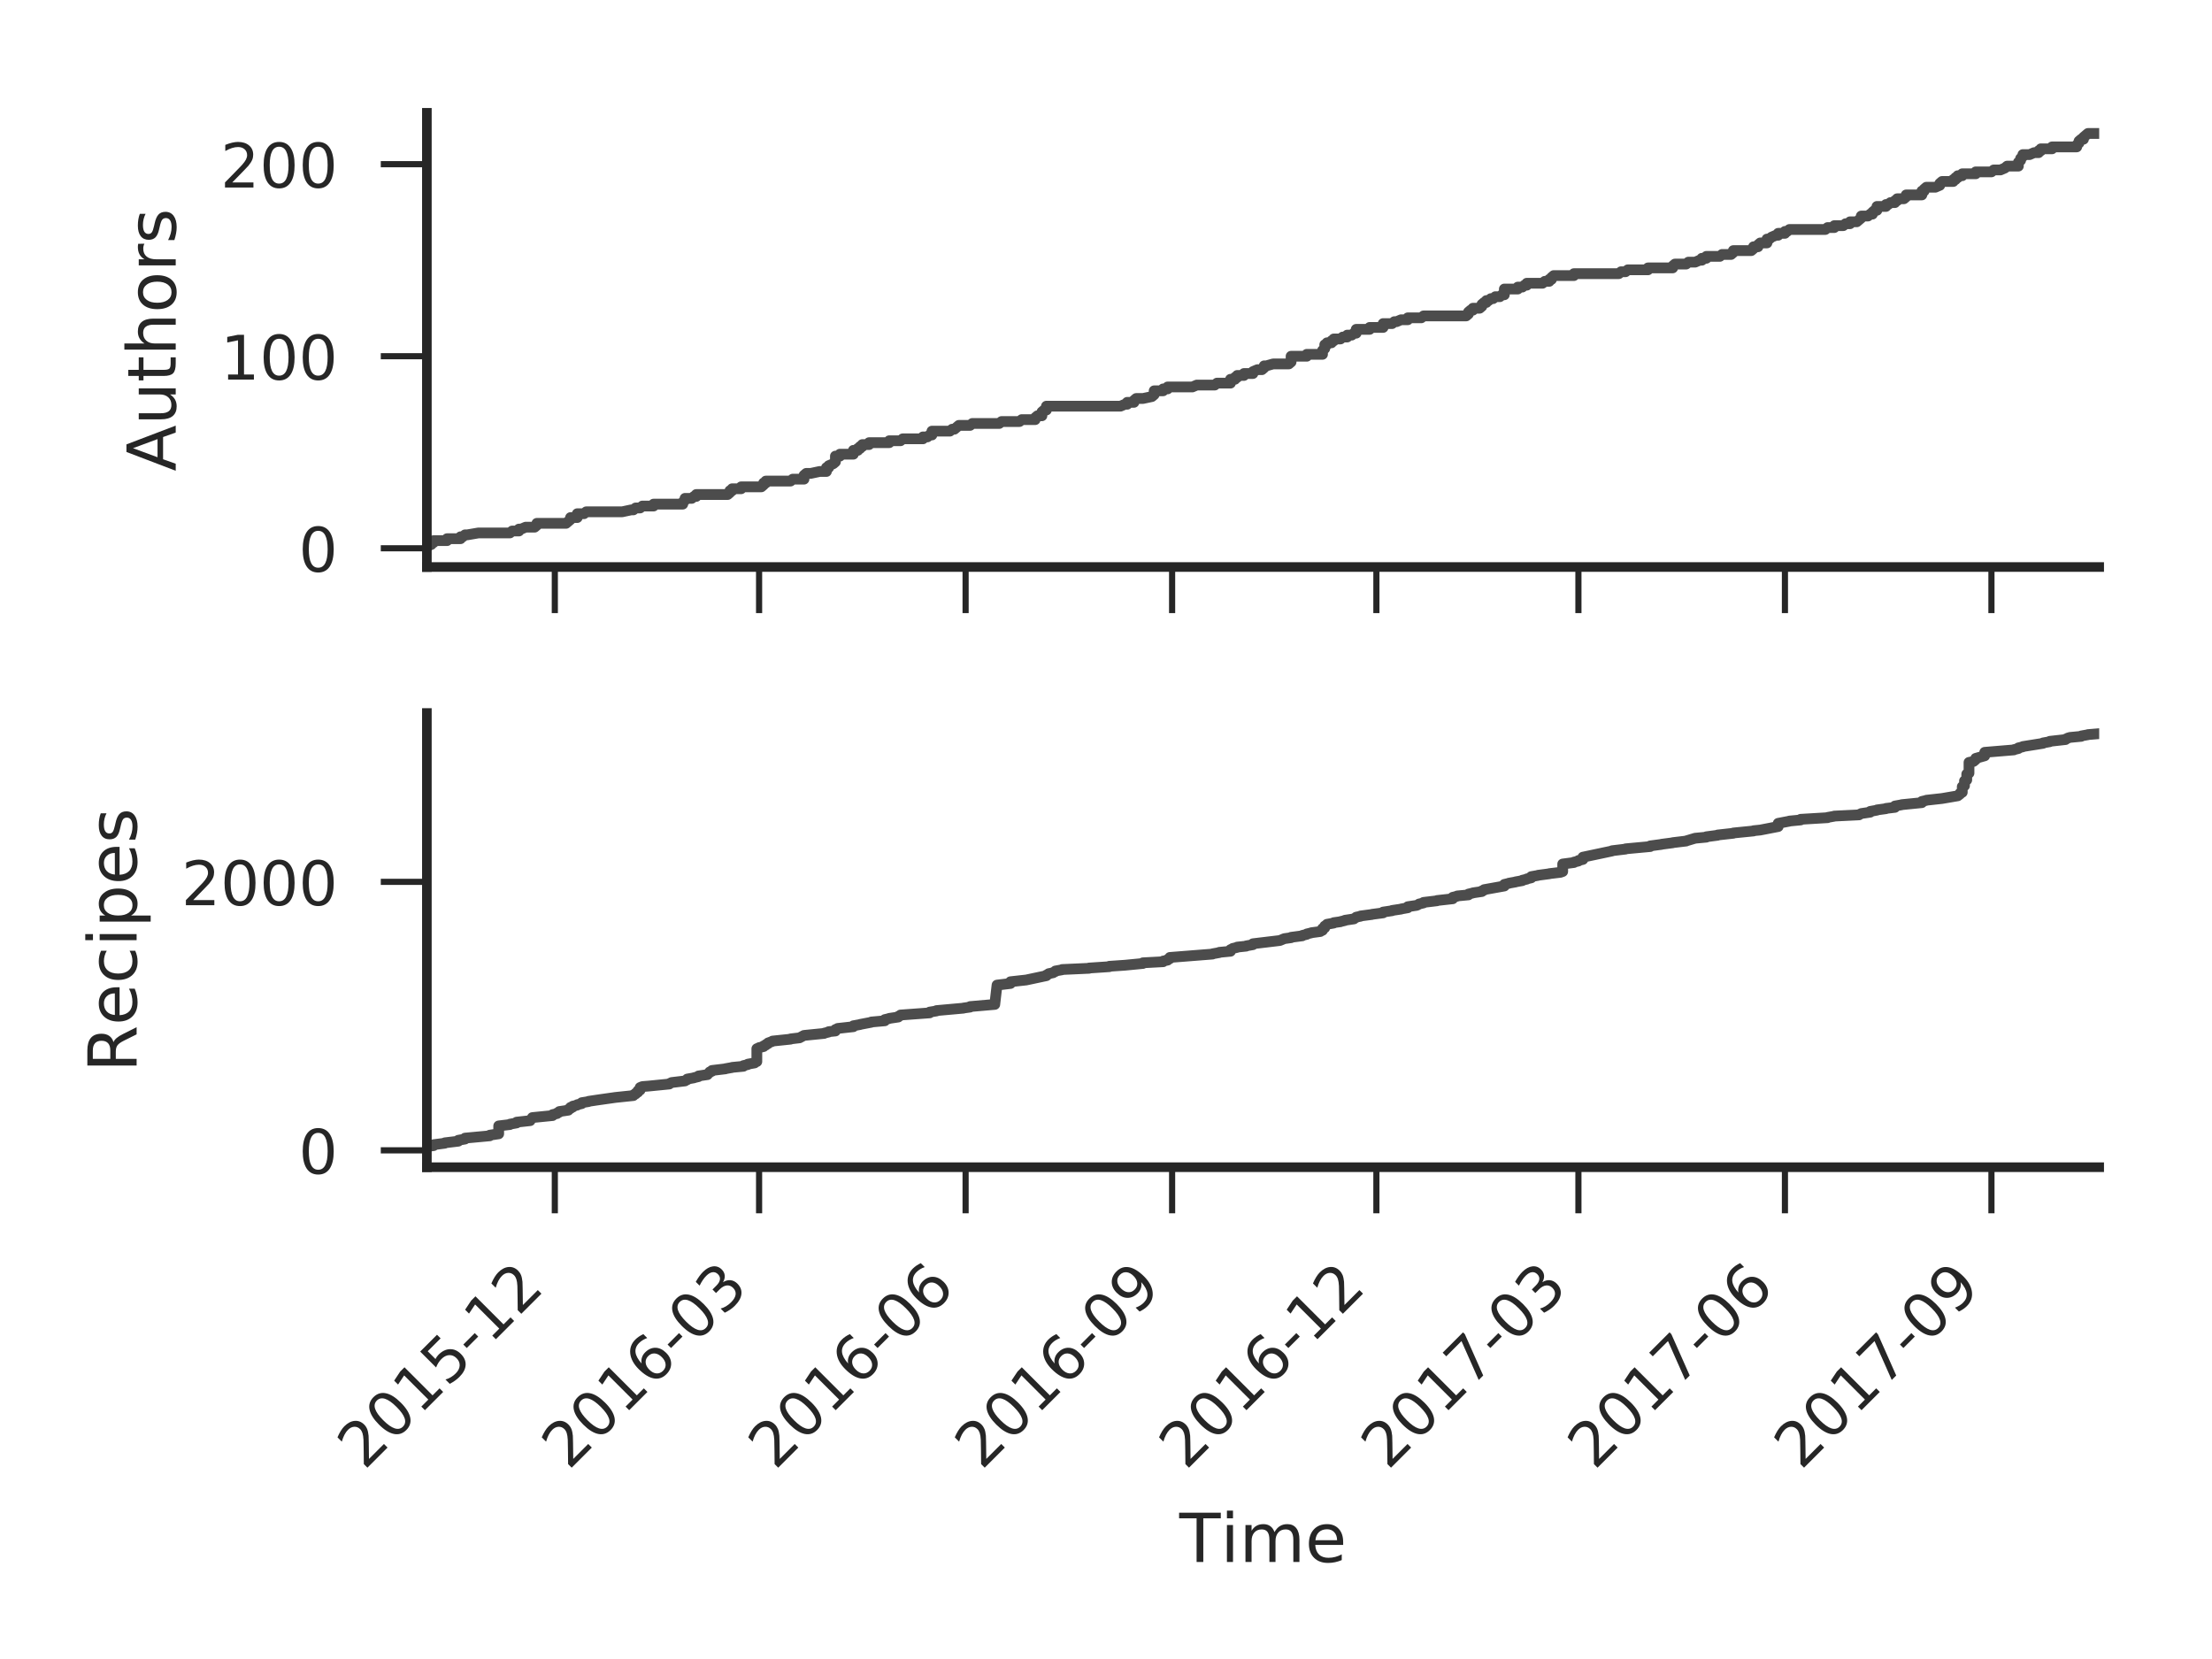 <?xml version="1.0" encoding="utf-8" standalone="no"?>
<!DOCTYPE svg PUBLIC "-//W3C//DTD SVG 1.1//EN"
  "http://www.w3.org/Graphics/SVG/1.1/DTD/svg11.dtd">
<!-- Created with matplotlib (http://matplotlib.org/) -->
<svg height="216pt" version="1.1" viewBox="0 0 288 216" width="288pt" xmlns="http://www.w3.org/2000/svg" xmlns:xlink="http://www.w3.org/1999/xlink">
 <defs>
  <style type="text/css">
*{stroke-linecap:butt;stroke-linejoin:round;}
  </style>
 </defs>
 <g id="figure_1">
  <g id="patch_1">
   <path d="M 0 216 
L 288 216 
L 288 0 
L 0 0 
z
" style="fill:#ffffff;"/>
  </g>
  <g id="axes_1">
   <g id="patch_2">
    <path d="M 55.578 73.825 
L 273.312 73.825 
L 273.312 14.688 
L 55.578 14.688 
z
" style="fill:#ffffff;"/>
   </g>
   <g id="matplotlib.axis_1">
    <g id="xtick_1">
     <g id="line2d_1">
      <defs>
       <path d="M 0 0 
L 0 6 
" id="m147ed5b070" style="stroke:#262626;stroke-width:0.8;"/>
      </defs>
      <g>
       <use style="fill:#262626;stroke:#262626;stroke-width:0.8;" x="72.237" xlink:href="#m147ed5b070" y="73.825"/>
      </g>
     </g>
    </g>
    <g id="xtick_2">
     <g id="line2d_2">
      <g>
       <use style="fill:#262626;stroke:#262626;stroke-width:0.8;" x="98.833" xlink:href="#m147ed5b070" y="73.825"/>
      </g>
     </g>
    </g>
    <g id="xtick_3">
     <g id="line2d_3">
      <g>
       <use style="fill:#262626;stroke:#262626;stroke-width:0.8;" x="125.72" xlink:href="#m147ed5b070" y="73.825"/>
      </g>
     </g>
    </g>
    <g id="xtick_4">
     <g id="line2d_4">
      <g>
       <use style="fill:#262626;stroke:#262626;stroke-width:0.8;" x="152.608" xlink:href="#m147ed5b070" y="73.825"/>
      </g>
     </g>
    </g>
    <g id="xtick_5">
     <g id="line2d_5">
      <g>
       <use style="fill:#262626;stroke:#262626;stroke-width:0.8;" x="179.204" xlink:href="#m147ed5b070" y="73.825"/>
      </g>
     </g>
    </g>
    <g id="xtick_6">
     <g id="line2d_6">
      <g>
       <use style="fill:#262626;stroke:#262626;stroke-width:0.8;" x="205.508" xlink:href="#m147ed5b070" y="73.825"/>
      </g>
     </g>
    </g>
    <g id="xtick_7">
     <g id="line2d_7">
      <g>
       <use style="fill:#262626;stroke:#262626;stroke-width:0.8;" x="232.396" xlink:href="#m147ed5b070" y="73.825"/>
      </g>
     </g>
    </g>
    <g id="xtick_8">
     <g id="line2d_8">
      <g>
       <use style="fill:#262626;stroke:#262626;stroke-width:0.8;" x="259.284" xlink:href="#m147ed5b070" y="73.825"/>
      </g>
     </g>
    </g>
   </g>
   <g id="matplotlib.axis_2">
    <g id="ytick_1">
     <g id="line2d_9">
      <defs>
       <path d="M 0 0 
L -6 0 
" id="m3ea74105d2" style="stroke:#262626;stroke-width:0.8;"/>
      </defs>
      <g>
       <use style="fill:#262626;stroke:#262626;stroke-width:0.8;" x="55.578" xlink:href="#m3ea74105d2" y="71.387"/>
      </g>
     </g>
     <g id="text_1">
      <!-- 0 -->
      <defs>
       <path d="M 31.781 66.406 
Q 24.172 66.406 20.328 58.906 
Q 16.5 51.422 16.5 36.375 
Q 16.5 21.391 20.328 13.891 
Q 24.172 6.391 31.781 6.391 
Q 39.453 6.391 43.281 13.891 
Q 47.125 21.391 47.125 36.375 
Q 47.125 51.422 43.281 58.906 
Q 39.453 66.406 31.781 66.406 
z
M 31.781 74.219 
Q 44.047 74.219 50.516 64.516 
Q 56.984 54.828 56.984 36.375 
Q 56.984 17.969 50.516 8.266 
Q 44.047 -1.422 31.781 -1.422 
Q 19.531 -1.422 13.062 8.266 
Q 6.594 17.969 6.594 36.375 
Q 6.594 54.828 13.062 64.516 
Q 19.531 74.219 31.781 74.219 
z
" id="DejaVuSans-30"/>
      </defs>
      <g style="fill:#262626;" transform="translate(38.888 74.427)scale(0.08 -0.08)">
       <use xlink:href="#DejaVuSans-30"/>
      </g>
     </g>
    </g>
    <g id="ytick_2">
     <g id="line2d_10">
      <g>
       <use style="fill:#262626;stroke:#262626;stroke-width:0.8;" x="55.578" xlink:href="#m3ea74105d2" y="46.382"/>
      </g>
     </g>
     <g id="text_2">
      <!-- 100 -->
      <defs>
       <path d="M 12.406 8.297 
L 28.516 8.297 
L 28.516 63.922 
L 10.984 60.406 
L 10.984 69.391 
L 28.422 72.906 
L 38.281 72.906 
L 38.281 8.297 
L 54.391 8.297 
L 54.391 0 
L 12.406 0 
z
" id="DejaVuSans-31"/>
      </defs>
      <g style="fill:#262626;" transform="translate(28.708 49.421)scale(0.08 -0.08)">
       <use xlink:href="#DejaVuSans-31"/>
       <use x="63.623" xlink:href="#DejaVuSans-30"/>
       <use x="127.246" xlink:href="#DejaVuSans-30"/>
      </g>
     </g>
    </g>
    <g id="ytick_3">
     <g id="line2d_11">
      <g>
       <use style="fill:#262626;stroke:#262626;stroke-width:0.8;" x="55.578" xlink:href="#m3ea74105d2" y="21.377"/>
      </g>
     </g>
     <g id="text_3">
      <!-- 200 -->
      <defs>
       <path d="M 19.188 8.297 
L 53.609 8.297 
L 53.609 0 
L 7.328 0 
L 7.328 8.297 
Q 12.938 14.109 22.625 23.891 
Q 32.328 33.688 34.812 36.531 
Q 39.547 41.844 41.422 45.531 
Q 43.312 49.219 43.312 52.781 
Q 43.312 58.594 39.234 62.25 
Q 35.156 65.922 28.609 65.922 
Q 23.969 65.922 18.812 64.312 
Q 13.672 62.703 7.812 59.422 
L 7.812 69.391 
Q 13.766 71.781 18.938 73 
Q 24.125 74.219 28.422 74.219 
Q 39.75 74.219 46.484 68.547 
Q 53.219 62.891 53.219 53.422 
Q 53.219 48.922 51.531 44.891 
Q 49.859 40.875 45.406 35.406 
Q 44.188 33.984 37.641 27.219 
Q 31.109 20.453 19.188 8.297 
z
" id="DejaVuSans-32"/>
      </defs>
      <g style="fill:#262626;" transform="translate(28.708 24.416)scale(0.08 -0.08)">
       <use xlink:href="#DejaVuSans-32"/>
       <use x="63.623" xlink:href="#DejaVuSans-30"/>
       <use x="127.246" xlink:href="#DejaVuSans-30"/>
      </g>
     </g>
    </g>
    <g id="text_4">
     <!-- Authors -->
     <defs>
      <path d="M 34.188 63.188 
L 20.797 26.906 
L 47.609 26.906 
z
M 28.609 72.906 
L 39.797 72.906 
L 67.578 0 
L 57.328 0 
L 50.688 18.703 
L 17.828 18.703 
L 11.188 0 
L 0.781 0 
z
" id="DejaVuSans-41"/>
      <path d="M 8.5 21.578 
L 8.5 54.688 
L 17.484 54.688 
L 17.484 21.922 
Q 17.484 14.156 20.5 10.266 
Q 23.531 6.391 29.594 6.391 
Q 36.859 6.391 41.078 11.031 
Q 45.312 15.672 45.312 23.688 
L 45.312 54.688 
L 54.297 54.688 
L 54.297 0 
L 45.312 0 
L 45.312 8.406 
Q 42.047 3.422 37.719 1 
Q 33.406 -1.422 27.688 -1.422 
Q 18.266 -1.422 13.375 4.438 
Q 8.5 10.297 8.5 21.578 
z
M 31.109 56 
z
" id="DejaVuSans-75"/>
      <path d="M 18.312 70.219 
L 18.312 54.688 
L 36.812 54.688 
L 36.812 47.703 
L 18.312 47.703 
L 18.312 18.016 
Q 18.312 11.328 20.141 9.422 
Q 21.969 7.516 27.594 7.516 
L 36.812 7.516 
L 36.812 0 
L 27.594 0 
Q 17.188 0 13.234 3.875 
Q 9.281 7.766 9.281 18.016 
L 9.281 47.703 
L 2.688 47.703 
L 2.688 54.688 
L 9.281 54.688 
L 9.281 70.219 
z
" id="DejaVuSans-74"/>
      <path d="M 54.891 33.016 
L 54.891 0 
L 45.906 0 
L 45.906 32.719 
Q 45.906 40.484 42.875 44.328 
Q 39.844 48.188 33.797 48.188 
Q 26.516 48.188 22.312 43.547 
Q 18.109 38.922 18.109 30.906 
L 18.109 0 
L 9.078 0 
L 9.078 75.984 
L 18.109 75.984 
L 18.109 46.188 
Q 21.344 51.125 25.703 53.562 
Q 30.078 56 35.797 56 
Q 45.219 56 50.047 50.172 
Q 54.891 44.344 54.891 33.016 
z
" id="DejaVuSans-68"/>
      <path d="M 30.609 48.391 
Q 23.391 48.391 19.188 42.75 
Q 14.984 37.109 14.984 27.297 
Q 14.984 17.484 19.156 11.844 
Q 23.344 6.203 30.609 6.203 
Q 37.797 6.203 41.984 11.859 
Q 46.188 17.531 46.188 27.297 
Q 46.188 37.016 41.984 42.703 
Q 37.797 48.391 30.609 48.391 
z
M 30.609 56 
Q 42.328 56 49.016 48.375 
Q 55.719 40.766 55.719 27.297 
Q 55.719 13.875 49.016 6.219 
Q 42.328 -1.422 30.609 -1.422 
Q 18.844 -1.422 12.172 6.219 
Q 5.516 13.875 5.516 27.297 
Q 5.516 40.766 12.172 48.375 
Q 18.844 56 30.609 56 
z
" id="DejaVuSans-6f"/>
      <path d="M 41.109 46.297 
Q 39.594 47.172 37.812 47.578 
Q 36.031 48 33.891 48 
Q 26.266 48 22.188 43.047 
Q 18.109 38.094 18.109 28.812 
L 18.109 0 
L 9.078 0 
L 9.078 54.688 
L 18.109 54.688 
L 18.109 46.188 
Q 20.953 51.172 25.484 53.578 
Q 30.031 56 36.531 56 
Q 37.453 56 38.578 55.875 
Q 39.703 55.766 41.062 55.516 
z
" id="DejaVuSans-72"/>
      <path d="M 44.281 53.078 
L 44.281 44.578 
Q 40.484 46.531 36.375 47.5 
Q 32.281 48.484 27.875 48.484 
Q 21.188 48.484 17.844 46.438 
Q 14.5 44.391 14.5 40.281 
Q 14.5 37.156 16.891 35.375 
Q 19.281 33.594 26.516 31.984 
L 29.594 31.297 
Q 39.156 29.25 43.188 25.516 
Q 47.219 21.781 47.219 15.094 
Q 47.219 7.469 41.188 3.016 
Q 35.156 -1.422 24.609 -1.422 
Q 20.219 -1.422 15.453 -0.562 
Q 10.688 0.297 5.422 2 
L 5.422 11.281 
Q 10.406 8.688 15.234 7.391 
Q 20.062 6.109 24.812 6.109 
Q 31.156 6.109 34.562 8.281 
Q 37.984 10.453 37.984 14.406 
Q 37.984 18.062 35.516 20.016 
Q 33.062 21.969 24.703 23.781 
L 21.578 24.516 
Q 13.234 26.266 9.516 29.906 
Q 5.812 33.547 5.812 39.891 
Q 5.812 47.609 11.281 51.797 
Q 16.75 56 26.812 56 
Q 31.781 56 36.172 55.266 
Q 40.578 54.547 44.281 53.078 
z
" id="DejaVuSans-73"/>
     </defs>
     <g style="fill:#262626;" transform="translate(22.878 61.362)rotate(-90)scale(0.088 -0.088)">
      <use xlink:href="#DejaVuSans-41"/>
      <use x="68.408" xlink:href="#DejaVuSans-75"/>
      <use x="131.787" xlink:href="#DejaVuSans-74"/>
      <use x="170.996" xlink:href="#DejaVuSans-68"/>
      <use x="234.375" xlink:href="#DejaVuSans-6f"/>
      <use x="295.557" xlink:href="#DejaVuSans-72"/>
      <use x="336.67" xlink:href="#DejaVuSans-73"/>
     </g>
    </g>
   </g>
   <g id="line2d_12">
    <path clip-path="url(#p933bfe962d)" d="M 55.578 71.137 
L 56.163 70.887 
L 56.163 70.637 
L 56.163 70.637 
L 56.455 70.637 
L 56.455 70.637 
L 56.455 70.387 
L 56.455 70.387 
L 58.208 70.387 
L 58.208 70.137 
L 59.962 70.137 
L 59.962 69.887 
L 59.962 69.887 
L 60.254 69.887 
L 60.546 69.637 
L 60.546 69.637 
L 60.839 69.637 
L 60.839 69.637 
L 62.3 69.387 
L 62.3 69.387 
L 66.392 69.387 
L 66.392 69.387 
L 66.684 69.137 
L 66.684 69.137 
L 67.561 69.137 
L 67.561 69.137 
L 67.561 68.887 
L 67.853 68.887 
L 68.437 68.637 
L 69.606 68.637 
L 69.899 68.387 
L 69.899 68.137 
L 69.899 68.137 
L 73.698 68.137 
L 74.283 67.636 
L 74.283 67.636 
L 74.283 67.386 
L 74.283 67.386 
L 75.159 67.386 
L 75.159 66.886 
L 76.036 66.886 
L 76.328 66.636 
L 81.005 66.636 
L 82.174 66.386 
L 82.174 66.386 
L 82.466 66.386 
L 82.466 66.386 
L 82.758 66.136 
L 82.758 66.136 
L 83.343 66.136 
L 83.343 66.136 
L 83.635 65.886 
L 83.635 65.886 
L 85.096 65.886 
L 85.096 65.636 
L 88.896 65.636 
L 88.896 65.386 
L 88.896 65.386 
L 89.188 65.136 
L 89.188 65.136 
L 89.188 64.886 
L 90.065 64.886 
L 90.357 64.636 
L 90.357 64.636 
L 90.649 64.636 
L 90.649 64.386 
L 90.649 64.386 
L 94.741 64.386 
L 94.741 64.386 
L 95.033 64.136 
L 95.033 64.136 
L 95.033 63.886 
L 95.325 63.886 
L 95.325 63.886 
L 95.325 63.636 
L 96.494 63.636 
L 96.494 63.386 
L 96.494 63.386 
L 99.125 63.386 
L 99.125 63.386 
L 99.417 63.136 
L 99.417 63.136 
L 99.417 62.885 
L 99.417 62.885 
L 99.709 62.885 
L 99.709 62.885 
L 99.709 62.635 
L 99.709 62.635 
L 102.924 62.635 
L 102.924 62.635 
L 103.216 62.385 
L 103.216 62.385 
L 104.678 62.385 
L 104.678 62.385 
L 104.678 61.885 
L 104.97 61.635 
L 105.555 61.635 
L 105.555 61.635 
L 106.724 61.385 
L 106.724 61.385 
L 107.6 61.385 
L 107.6 60.885 
L 107.6 60.885 
L 107.893 60.885 
L 107.893 60.635 
L 107.893 60.635 
L 108.477 60.385 
L 108.769 60.135 
L 108.769 59.385 
L 108.769 59.385 
L 109.354 59.385 
L 109.354 59.385 
L 109.354 59.135 
L 111.107 59.135 
L 111.107 59.135 
L 111.107 58.635 
L 111.107 58.635 
L 111.692 58.635 
L 111.692 58.385 
L 111.984 58.385 
L 111.984 58.135 
L 112.277 58.135 
L 112.277 57.884 
L 113.153 57.884 
L 113.153 57.884 
L 113.153 57.634 
L 115.784 57.634 
L 115.784 57.634 
L 115.784 57.384 
L 117.245 57.384 
L 117.245 57.384 
L 117.537 57.134 
L 120.168 57.134 
L 120.168 56.884 
L 120.168 56.884 
L 120.752 56.884 
L 121.044 56.634 
L 121.044 56.634 
L 121.337 56.634 
L 121.337 56.134 
L 123.675 56.134 
L 123.675 56.134 
L 123.967 55.884 
L 124.259 55.884 
L 124.844 55.384 
L 126.305 55.384 
L 126.305 55.384 
L 126.597 55.134 
L 126.597 55.134 
L 130.104 55.134 
L 130.104 55.134 
L 130.397 54.884 
L 132.735 54.884 
L 132.735 54.884 
L 133.027 54.634 
L 134.781 54.634 
L 134.781 54.384 
L 135.073 54.134 
L 135.657 54.134 
L 135.657 53.634 
L 135.657 53.634 
L 135.95 53.384 
L 135.95 53.384 
L 136.242 53.384 
L 136.242 53.384 
L 136.242 52.883 
L 136.242 52.883 
L 145.886 52.883 
L 146.471 52.633 
L 146.763 52.633 
L 146.763 52.633 
L 146.763 52.383 
L 147.64 52.383 
L 147.64 52.133 
L 147.932 51.883 
L 148.809 51.883 
L 148.809 51.883 
L 149.978 51.633 
L 149.978 51.633 
L 150.27 51.383 
L 150.27 50.883 
L 151.439 50.883 
L 151.439 50.633 
L 151.439 50.633 
L 152.024 50.633 
L 152.024 50.633 
L 152.024 50.383 
L 155.239 50.383 
L 155.239 50.383 
L 155.823 50.133 
L 155.823 50.133 
L 158.161 50.133 
L 158.161 50.133 
L 158.454 49.883 
L 158.454 49.883 
L 160.207 49.883 
L 160.207 49.383 
L 160.207 49.383 
L 160.792 49.383 
L 160.792 49.383 
L 160.792 49.133 
L 160.792 49.133 
L 161.084 49.133 
L 161.084 48.883 
L 161.084 48.883 
L 161.961 48.883 
L 161.961 48.633 
L 161.961 48.633 
L 163.13 48.633 
L 163.13 48.633 
L 163.13 48.382 
L 163.13 48.382 
L 163.714 48.132 
L 163.714 48.132 
L 164.299 48.132 
L 164.299 48.132 
L 164.591 47.882 
L 164.591 47.882 
L 164.591 47.632 
L 164.591 47.632 
L 164.883 47.632 
L 164.883 47.632 
L 165.76 47.382 
L 167.806 47.382 
L 167.806 47.382 
L 168.098 47.132 
L 168.098 46.382 
L 170.144 46.382 
L 170.144 46.132 
L 170.144 46.132 
L 172.19 46.132 
L 172.19 45.632 
L 172.19 45.632 
L 172.482 45.382 
L 172.482 44.882 
L 172.482 44.882 
L 172.774 44.882 
L 172.774 44.882 
L 172.774 44.632 
L 172.774 44.632 
L 173.359 44.632 
L 173.359 44.382 
L 173.359 44.382 
L 173.651 44.382 
L 173.651 44.132 
L 173.651 44.132 
L 174.528 44.132 
L 174.528 44.132 
L 174.82 43.882 
L 174.82 43.882 
L 175.405 43.882 
L 175.405 43.882 
L 175.405 43.632 
L 175.989 43.632 
L 175.989 43.632 
L 176.282 43.381 
L 176.282 43.381 
L 176.574 43.381 
L 176.574 43.381 
L 176.574 42.881 
L 176.574 42.881 
L 178.327 42.881 
L 178.327 42.631 
L 178.327 42.631 
L 180.081 42.631 
L 180.081 42.631 
L 180.081 42.131 
L 181.25 42.131 
L 181.25 42.131 
L 181.542 41.881 
L 181.542 41.881 
L 181.834 41.881 
L 182.419 41.631 
L 182.419 41.631 
L 183.296 41.631 
L 183.296 41.631 
L 183.296 41.381 
L 185.049 41.381 
L 185.049 41.381 
L 185.342 41.131 
L 185.342 41.131 
L 190.895 41.131 
L 190.895 41.131 
L 191.187 40.881 
L 191.187 40.881 
L 191.187 40.631 
L 191.187 40.631 
L 191.479 40.381 
L 191.479 40.381 
L 191.771 40.381 
L 191.771 40.381 
L 191.771 40.131 
L 191.771 40.131 
L 192.648 40.131 
L 192.648 40.131 
L 192.94 39.881 
L 192.94 39.881 
L 192.94 39.631 
L 193.233 39.381 
L 193.233 39.381 
L 193.525 39.381 
L 193.525 39.381 
L 193.525 39.131 
L 193.525 39.131 
L 193.817 39.131 
L 193.817 39.131 
L 194.109 38.881 
L 194.402 38.881 
L 194.402 38.881 
L 194.694 38.63 
L 194.694 38.63 
L 195.278 38.63 
L 195.278 38.63 
L 195.571 38.38 
L 195.571 38.38 
L 195.863 38.38 
L 195.863 37.63 
L 195.863 37.63 
L 197.617 37.63 
L 197.617 37.38 
L 197.617 37.38 
L 198.201 37.38 
L 198.201 37.38 
L 198.493 37.13 
L 198.786 37.13 
L 198.786 37.13 
L 198.786 36.88 
L 198.786 36.88 
L 200.831 36.88 
L 201.124 36.63 
L 201.708 36.63 
L 201.708 36.38 
L 201.708 36.38 
L 202 36.38 
L 202 36.13 
L 202 36.13 
L 202.293 35.88 
L 204.923 35.88 
L 204.923 35.88 
L 204.923 35.63 
L 204.923 35.63 
L 210.768 35.63 
L 211.061 35.38 
L 211.061 35.38 
L 211.645 35.38 
L 211.645 35.38 
L 211.937 35.13 
L 211.937 35.13 
L 214.568 35.13 
L 214.568 34.88 
L 217.783 34.88 
L 217.783 34.88 
L 217.783 34.63 
L 217.783 34.63 
L 218.075 34.38 
L 218.075 34.38 
L 219.536 34.38 
L 219.536 34.38 
L 219.828 34.13 
L 219.828 34.13 
L 220.705 34.13 
L 221.29 33.879 
L 221.29 33.879 
L 221.582 33.879 
L 221.582 33.879 
L 221.582 33.629 
L 222.166 33.629 
L 222.166 33.379 
L 222.166 33.379 
L 223.92 33.379 
L 224.212 33.129 
L 225.381 33.129 
L 225.381 33.129 
L 225.674 32.879 
L 225.674 32.879 
L 225.674 32.629 
L 225.674 32.629 
L 228.012 32.629 
L 228.012 32.629 
L 228.304 32.379 
L 228.304 32.379 
L 228.304 32.129 
L 228.888 32.129 
L 228.888 31.879 
L 229.181 31.629 
L 229.181 31.629 
L 230.057 31.629 
L 230.057 31.629 
L 230.057 31.129 
L 230.35 31.129 
L 230.642 30.879 
L 230.642 30.879 
L 231.227 30.629 
L 231.227 30.629 
L 231.519 30.629 
L 231.519 30.629 
L 231.519 30.379 
L 231.519 30.379 
L 232.396 30.379 
L 232.396 30.379 
L 232.396 30.129 
L 232.396 30.129 
L 232.688 30.129 
L 232.688 30.129 
L 232.98 29.879 
L 232.98 29.879 
L 237.656 29.879 
L 237.948 29.629 
L 237.948 29.629 
L 238.825 29.629 
L 238.825 29.629 
L 238.825 29.379 
L 238.825 29.379 
L 239.994 29.379 
L 240.287 29.128 
L 240.871 29.128 
L 240.871 29.128 
L 240.871 28.878 
L 241.748 28.878 
L 241.748 28.878 
L 242.332 28.378 
L 242.332 28.378 
L 242.332 28.128 
L 242.332 28.128 
L 243.209 28.128 
L 243.209 28.128 
L 243.501 27.878 
L 243.501 27.878 
L 243.794 27.878 
L 243.794 27.878 
L 243.794 27.628 
L 243.794 27.628 
L 244.086 27.378 
L 244.086 27.378 
L 244.378 27.378 
L 244.378 26.878 
L 245.547 26.878 
L 245.547 26.878 
L 245.547 26.628 
L 245.84 26.628 
L 246.132 26.378 
L 246.716 26.378 
L 246.716 26.128 
L 246.716 26.128 
L 247.009 26.128 
L 247.009 26.128 
L 247.009 25.878 
L 247.885 25.878 
L 248.178 25.628 
L 248.178 25.628 
L 248.178 25.378 
L 248.178 25.378 
L 250.223 25.378 
L 250.223 25.378 
L 250.223 24.878 
L 250.223 24.878 
L 250.516 24.878 
L 250.516 24.628 
L 250.516 24.628 
L 250.808 24.378 
L 250.808 24.378 
L 251.977 24.378 
L 251.977 24.378 
L 252.562 24.127 
L 252.562 23.877 
L 252.562 23.877 
L 252.854 23.627 
L 254.315 23.627 
L 254.315 23.377 
L 254.607 23.377 
L 254.607 23.377 
L 254.607 23.127 
L 254.607 23.127 
L 254.9 23.127 
L 254.9 22.877 
L 255.484 22.877 
L 255.484 22.877 
L 255.484 22.627 
L 255.484 22.627 
L 257.238 22.627 
L 257.238 22.627 
L 257.238 22.377 
L 257.238 22.377 
L 259.284 22.377 
L 259.284 22.377 
L 259.576 22.127 
L 260.453 22.127 
L 261.037 21.877 
L 261.037 21.877 
L 261.329 21.627 
L 261.329 21.627 
L 262.791 21.627 
L 262.791 21.627 
L 262.791 21.127 
L 262.791 21.127 
L 263.083 20.877 
L 263.083 20.877 
L 263.083 20.627 
L 263.375 20.377 
L 263.375 20.377 
L 263.375 20.127 
L 263.375 20.127 
L 264.252 20.127 
L 264.252 20.127 
L 264.836 19.877 
L 265.421 19.877 
L 265.421 19.627 
L 265.421 19.627 
L 265.713 19.627 
L 265.713 19.627 
L 265.713 19.376 
L 267.175 19.376 
L 267.175 19.126 
L 267.175 19.126 
L 270.389 19.126 
L 270.389 18.876 
L 270.389 18.876 
L 270.682 18.626 
L 270.682 18.376 
L 270.682 18.376 
L 270.974 18.126 
L 270.974 18.126 
L 271.266 18.126 
L 271.266 17.876 
L 271.851 17.376 
L 271.851 17.376 
L 273.312 17.376 
L 273.312 17.376 
" style="fill:none;stroke:#4c4c4c;stroke-linecap:round;stroke-width:1.4;"/>
   </g>
   <g id="patch_3">
    <path d="M 55.578 73.825 
L 55.578 14.688 
" style="fill:none;stroke:#262626;stroke-linecap:square;stroke-linejoin:miter;stroke-width:1.25;"/>
   </g>
   <g id="patch_4">
    <path d="M 55.578 73.825 
L 273.312 73.825 
" style="fill:none;stroke:#262626;stroke-linecap:square;stroke-linejoin:miter;stroke-width:1.25;"/>
   </g>
  </g>
  <g id="axes_2">
   <g id="patch_5">
    <path d="M 55.578 151.971 
L 273.312 151.971 
L 273.312 92.833 
L 55.578 92.833 
z
" style="fill:#ffffff;"/>
   </g>
   <g id="matplotlib.axis_3">
    <g id="xtick_9">
     <g id="line2d_13">
      <g>
       <use style="fill:#262626;stroke:#262626;stroke-width:0.8;" x="72.237" xlink:href="#m147ed5b070" y="151.971"/>
      </g>
     </g>
     <g id="text_5">
      <!-- 2015-12 -->
      <defs>
       <path d="M 10.797 72.906 
L 49.516 72.906 
L 49.516 64.594 
L 19.828 64.594 
L 19.828 46.734 
Q 21.969 47.469 24.109 47.828 
Q 26.266 48.188 28.422 48.188 
Q 40.625 48.188 47.75 41.5 
Q 54.891 34.812 54.891 23.391 
Q 54.891 11.625 47.562 5.094 
Q 40.234 -1.422 26.906 -1.422 
Q 22.312 -1.422 17.547 -0.641 
Q 12.797 0.141 7.719 1.703 
L 7.719 11.625 
Q 12.109 9.234 16.797 8.062 
Q 21.484 6.891 26.703 6.891 
Q 35.156 6.891 40.078 11.328 
Q 45.016 15.766 45.016 23.391 
Q 45.016 31 40.078 35.438 
Q 35.156 39.891 26.703 39.891 
Q 22.75 39.891 18.812 39.016 
Q 14.891 38.141 10.797 36.281 
z
" id="DejaVuSans-35"/>
       <path d="M 4.891 31.391 
L 31.203 31.391 
L 31.203 23.391 
L 4.891 23.391 
z
" id="DejaVuSans-2d"/>
      </defs>
      <g style="fill:#262626;" transform="translate(47.424 191.505)rotate(-45)scale(0.08 -0.08)">
       <use xlink:href="#DejaVuSans-32"/>
       <use x="63.623" xlink:href="#DejaVuSans-30"/>
       <use x="127.246" xlink:href="#DejaVuSans-31"/>
       <use x="190.869" xlink:href="#DejaVuSans-35"/>
       <use x="254.492" xlink:href="#DejaVuSans-2d"/>
       <use x="290.576" xlink:href="#DejaVuSans-31"/>
       <use x="354.199" xlink:href="#DejaVuSans-32"/>
      </g>
     </g>
    </g>
    <g id="xtick_10">
     <g id="line2d_14">
      <g>
       <use style="fill:#262626;stroke:#262626;stroke-width:0.8;" x="98.833" xlink:href="#m147ed5b070" y="151.971"/>
      </g>
     </g>
     <g id="text_6">
      <!-- 2016-03 -->
      <defs>
       <path d="M 33.016 40.375 
Q 26.375 40.375 22.484 35.828 
Q 18.609 31.297 18.609 23.391 
Q 18.609 15.531 22.484 10.953 
Q 26.375 6.391 33.016 6.391 
Q 39.656 6.391 43.531 10.953 
Q 47.406 15.531 47.406 23.391 
Q 47.406 31.297 43.531 35.828 
Q 39.656 40.375 33.016 40.375 
z
M 52.594 71.297 
L 52.594 62.312 
Q 48.875 64.062 45.094 64.984 
Q 41.312 65.922 37.594 65.922 
Q 27.828 65.922 22.672 59.328 
Q 17.531 52.734 16.797 39.406 
Q 19.672 43.656 24.016 45.922 
Q 28.375 48.188 33.594 48.188 
Q 44.578 48.188 50.953 41.516 
Q 57.328 34.859 57.328 23.391 
Q 57.328 12.156 50.688 5.359 
Q 44.047 -1.422 33.016 -1.422 
Q 20.359 -1.422 13.672 8.266 
Q 6.984 17.969 6.984 36.375 
Q 6.984 53.656 15.188 63.938 
Q 23.391 74.219 37.203 74.219 
Q 40.922 74.219 44.703 73.484 
Q 48.484 72.75 52.594 71.297 
z
" id="DejaVuSans-36"/>
       <path d="M 40.578 39.312 
Q 47.656 37.797 51.625 33 
Q 55.609 28.219 55.609 21.188 
Q 55.609 10.406 48.188 4.484 
Q 40.766 -1.422 27.094 -1.422 
Q 22.516 -1.422 17.656 -0.516 
Q 12.797 0.391 7.625 2.203 
L 7.625 11.719 
Q 11.719 9.328 16.594 8.109 
Q 21.484 6.891 26.812 6.891 
Q 36.078 6.891 40.938 10.547 
Q 45.797 14.203 45.797 21.188 
Q 45.797 27.641 41.281 31.266 
Q 36.766 34.906 28.719 34.906 
L 20.219 34.906 
L 20.219 43.016 
L 29.109 43.016 
Q 36.375 43.016 40.234 45.922 
Q 44.094 48.828 44.094 54.297 
Q 44.094 59.906 40.109 62.906 
Q 36.141 65.922 28.719 65.922 
Q 24.656 65.922 20.016 65.031 
Q 15.375 64.156 9.812 62.312 
L 9.812 71.094 
Q 15.438 72.656 20.344 73.438 
Q 25.25 74.219 29.594 74.219 
Q 40.828 74.219 47.359 69.109 
Q 53.906 64.016 53.906 55.328 
Q 53.906 49.266 50.438 45.094 
Q 46.969 40.922 40.578 39.312 
z
" id="DejaVuSans-33"/>
      </defs>
      <g style="fill:#262626;" transform="translate(74.02 191.505)rotate(-45)scale(0.08 -0.08)">
       <use xlink:href="#DejaVuSans-32"/>
       <use x="63.623" xlink:href="#DejaVuSans-30"/>
       <use x="127.246" xlink:href="#DejaVuSans-31"/>
       <use x="190.869" xlink:href="#DejaVuSans-36"/>
       <use x="254.492" xlink:href="#DejaVuSans-2d"/>
       <use x="290.576" xlink:href="#DejaVuSans-30"/>
       <use x="354.199" xlink:href="#DejaVuSans-33"/>
      </g>
     </g>
    </g>
    <g id="xtick_11">
     <g id="line2d_15">
      <g>
       <use style="fill:#262626;stroke:#262626;stroke-width:0.8;" x="125.72" xlink:href="#m147ed5b070" y="151.971"/>
      </g>
     </g>
     <g id="text_7">
      <!-- 2016-06 -->
      <g style="fill:#262626;" transform="translate(100.908 191.505)rotate(-45)scale(0.08 -0.08)">
       <use xlink:href="#DejaVuSans-32"/>
       <use x="63.623" xlink:href="#DejaVuSans-30"/>
       <use x="127.246" xlink:href="#DejaVuSans-31"/>
       <use x="190.869" xlink:href="#DejaVuSans-36"/>
       <use x="254.492" xlink:href="#DejaVuSans-2d"/>
       <use x="290.576" xlink:href="#DejaVuSans-30"/>
       <use x="354.199" xlink:href="#DejaVuSans-36"/>
      </g>
     </g>
    </g>
    <g id="xtick_12">
     <g id="line2d_16">
      <g>
       <use style="fill:#262626;stroke:#262626;stroke-width:0.8;" x="152.608" xlink:href="#m147ed5b070" y="151.971"/>
      </g>
     </g>
     <g id="text_8">
      <!-- 2016-09 -->
      <defs>
       <path d="M 10.984 1.516 
L 10.984 10.5 
Q 14.703 8.734 18.5 7.812 
Q 22.312 6.891 25.984 6.891 
Q 35.75 6.891 40.891 13.453 
Q 46.047 20.016 46.781 33.406 
Q 43.953 29.203 39.594 26.953 
Q 35.25 24.703 29.984 24.703 
Q 19.047 24.703 12.672 31.312 
Q 6.297 37.938 6.297 49.422 
Q 6.297 60.641 12.938 67.422 
Q 19.578 74.219 30.609 74.219 
Q 43.266 74.219 49.922 64.516 
Q 56.594 54.828 56.594 36.375 
Q 56.594 19.141 48.406 8.859 
Q 40.234 -1.422 26.422 -1.422 
Q 22.703 -1.422 18.891 -0.688 
Q 15.094 0.047 10.984 1.516 
z
M 30.609 32.422 
Q 37.25 32.422 41.125 36.953 
Q 45.016 41.5 45.016 49.422 
Q 45.016 57.281 41.125 61.844 
Q 37.25 66.406 30.609 66.406 
Q 23.969 66.406 20.094 61.844 
Q 16.219 57.281 16.219 49.422 
Q 16.219 41.5 20.094 36.953 
Q 23.969 32.422 30.609 32.422 
z
" id="DejaVuSans-39"/>
      </defs>
      <g style="fill:#262626;" transform="translate(127.796 191.505)rotate(-45)scale(0.08 -0.08)">
       <use xlink:href="#DejaVuSans-32"/>
       <use x="63.623" xlink:href="#DejaVuSans-30"/>
       <use x="127.246" xlink:href="#DejaVuSans-31"/>
       <use x="190.869" xlink:href="#DejaVuSans-36"/>
       <use x="254.492" xlink:href="#DejaVuSans-2d"/>
       <use x="290.576" xlink:href="#DejaVuSans-30"/>
       <use x="354.199" xlink:href="#DejaVuSans-39"/>
      </g>
     </g>
    </g>
    <g id="xtick_13">
     <g id="line2d_17">
      <g>
       <use style="fill:#262626;stroke:#262626;stroke-width:0.8;" x="179.204" xlink:href="#m147ed5b070" y="151.971"/>
      </g>
     </g>
     <g id="text_9">
      <!-- 2016-12 -->
      <g style="fill:#262626;" transform="translate(154.392 191.505)rotate(-45)scale(0.08 -0.08)">
       <use xlink:href="#DejaVuSans-32"/>
       <use x="63.623" xlink:href="#DejaVuSans-30"/>
       <use x="127.246" xlink:href="#DejaVuSans-31"/>
       <use x="190.869" xlink:href="#DejaVuSans-36"/>
       <use x="254.492" xlink:href="#DejaVuSans-2d"/>
       <use x="290.576" xlink:href="#DejaVuSans-31"/>
       <use x="354.199" xlink:href="#DejaVuSans-32"/>
      </g>
     </g>
    </g>
    <g id="xtick_14">
     <g id="line2d_18">
      <g>
       <use style="fill:#262626;stroke:#262626;stroke-width:0.8;" x="205.508" xlink:href="#m147ed5b070" y="151.971"/>
      </g>
     </g>
     <g id="text_10">
      <!-- 2017-03 -->
      <defs>
       <path d="M 8.203 72.906 
L 55.078 72.906 
L 55.078 68.703 
L 28.609 0 
L 18.312 0 
L 43.219 64.594 
L 8.203 64.594 
z
" id="DejaVuSans-37"/>
      </defs>
      <g style="fill:#262626;" transform="translate(180.695 191.505)rotate(-45)scale(0.08 -0.08)">
       <use xlink:href="#DejaVuSans-32"/>
       <use x="63.623" xlink:href="#DejaVuSans-30"/>
       <use x="127.246" xlink:href="#DejaVuSans-31"/>
       <use x="190.869" xlink:href="#DejaVuSans-37"/>
       <use x="254.492" xlink:href="#DejaVuSans-2d"/>
       <use x="290.576" xlink:href="#DejaVuSans-30"/>
       <use x="354.199" xlink:href="#DejaVuSans-33"/>
      </g>
     </g>
    </g>
    <g id="xtick_15">
     <g id="line2d_19">
      <g>
       <use style="fill:#262626;stroke:#262626;stroke-width:0.8;" x="232.396" xlink:href="#m147ed5b070" y="151.971"/>
      </g>
     </g>
     <g id="text_11">
      <!-- 2017-06 -->
      <g style="fill:#262626;" transform="translate(207.583 191.505)rotate(-45)scale(0.08 -0.08)">
       <use xlink:href="#DejaVuSans-32"/>
       <use x="63.623" xlink:href="#DejaVuSans-30"/>
       <use x="127.246" xlink:href="#DejaVuSans-31"/>
       <use x="190.869" xlink:href="#DejaVuSans-37"/>
       <use x="254.492" xlink:href="#DejaVuSans-2d"/>
       <use x="290.576" xlink:href="#DejaVuSans-30"/>
       <use x="354.199" xlink:href="#DejaVuSans-36"/>
      </g>
     </g>
    </g>
    <g id="xtick_16">
     <g id="line2d_20">
      <g>
       <use style="fill:#262626;stroke:#262626;stroke-width:0.8;" x="259.284" xlink:href="#m147ed5b070" y="151.971"/>
      </g>
     </g>
     <g id="text_12">
      <!-- 2017-09 -->
      <g style="fill:#262626;" transform="translate(234.471 191.505)rotate(-45)scale(0.08 -0.08)">
       <use xlink:href="#DejaVuSans-32"/>
       <use x="63.623" xlink:href="#DejaVuSans-30"/>
       <use x="127.246" xlink:href="#DejaVuSans-31"/>
       <use x="190.869" xlink:href="#DejaVuSans-37"/>
       <use x="254.492" xlink:href="#DejaVuSans-2d"/>
       <use x="290.576" xlink:href="#DejaVuSans-30"/>
       <use x="354.199" xlink:href="#DejaVuSans-39"/>
      </g>
     </g>
    </g>
    <g id="text_13">
     <!-- Time -->
     <defs>
      <path d="M -0.297 72.906 
L 61.375 72.906 
L 61.375 64.594 
L 35.5 64.594 
L 35.5 0 
L 25.594 0 
L 25.594 64.594 
L -0.297 64.594 
z
" id="DejaVuSans-54"/>
      <path d="M 9.422 54.688 
L 18.406 54.688 
L 18.406 0 
L 9.422 0 
z
M 9.422 75.984 
L 18.406 75.984 
L 18.406 64.594 
L 9.422 64.594 
z
" id="DejaVuSans-69"/>
      <path d="M 52 44.188 
Q 55.375 50.25 60.062 53.125 
Q 64.75 56 71.094 56 
Q 79.641 56 84.281 50.016 
Q 88.922 44.047 88.922 33.016 
L 88.922 0 
L 79.891 0 
L 79.891 32.719 
Q 79.891 40.578 77.094 44.375 
Q 74.312 48.188 68.609 48.188 
Q 61.625 48.188 57.562 43.547 
Q 53.516 38.922 53.516 30.906 
L 53.516 0 
L 44.484 0 
L 44.484 32.719 
Q 44.484 40.625 41.703 44.406 
Q 38.922 48.188 33.109 48.188 
Q 26.219 48.188 22.156 43.531 
Q 18.109 38.875 18.109 30.906 
L 18.109 0 
L 9.078 0 
L 9.078 54.688 
L 18.109 54.688 
L 18.109 46.188 
Q 21.188 51.219 25.484 53.609 
Q 29.781 56 35.688 56 
Q 41.656 56 45.828 52.969 
Q 50 49.953 52 44.188 
z
" id="DejaVuSans-6d"/>
      <path d="M 56.203 29.594 
L 56.203 25.203 
L 14.891 25.203 
Q 15.484 15.922 20.484 11.062 
Q 25.484 6.203 34.422 6.203 
Q 39.594 6.203 44.453 7.469 
Q 49.312 8.734 54.109 11.281 
L 54.109 2.781 
Q 49.266 0.734 44.188 -0.344 
Q 39.109 -1.422 33.891 -1.422 
Q 20.797 -1.422 13.156 6.188 
Q 5.516 13.812 5.516 26.812 
Q 5.516 40.234 12.766 48.109 
Q 20.016 56 32.328 56 
Q 43.359 56 49.781 48.891 
Q 56.203 41.797 56.203 29.594 
z
M 47.219 32.234 
Q 47.125 39.594 43.094 43.984 
Q 39.062 48.391 32.422 48.391 
Q 24.906 48.391 20.391 44.141 
Q 15.875 39.891 15.188 32.172 
z
" id="DejaVuSans-65"/>
     </defs>
     <g style="fill:#262626;" transform="translate(153.544 203.368)scale(0.088 -0.088)">
      <use xlink:href="#DejaVuSans-54"/>
      <use x="61.037" xlink:href="#DejaVuSans-69"/>
      <use x="88.82" xlink:href="#DejaVuSans-6d"/>
      <use x="186.232" xlink:href="#DejaVuSans-65"/>
     </g>
    </g>
   </g>
   <g id="matplotlib.axis_4">
    <g id="ytick_4">
     <g id="line2d_21">
      <g>
       <use style="fill:#262626;stroke:#262626;stroke-width:0.8;" x="55.578" xlink:href="#m3ea74105d2" y="149.772"/>
      </g>
     </g>
     <g id="text_14">
      <!-- 0 -->
      <g style="fill:#262626;" transform="translate(38.888 152.811)scale(0.08 -0.08)">
       <use xlink:href="#DejaVuSans-30"/>
      </g>
     </g>
    </g>
    <g id="ytick_5">
     <g id="line2d_22">
      <g>
       <use style="fill:#262626;stroke:#262626;stroke-width:0.8;" x="55.578" xlink:href="#m3ea74105d2" y="114.817"/>
      </g>
     </g>
     <g id="text_15">
      <!-- 2000 -->
      <g style="fill:#262626;" transform="translate(23.618 117.856)scale(0.08 -0.08)">
       <use xlink:href="#DejaVuSans-32"/>
       <use x="63.623" xlink:href="#DejaVuSans-30"/>
       <use x="127.246" xlink:href="#DejaVuSans-30"/>
       <use x="190.869" xlink:href="#DejaVuSans-30"/>
      </g>
     </g>
    </g>
    <g id="text_16">
     <!-- Recipes -->
     <defs>
      <path d="M 44.391 34.188 
Q 47.562 33.109 50.562 29.594 
Q 53.562 26.078 56.594 19.922 
L 66.609 0 
L 56 0 
L 46.688 18.703 
Q 43.062 26.031 39.672 28.422 
Q 36.281 30.812 30.422 30.812 
L 19.672 30.812 
L 19.672 0 
L 9.812 0 
L 9.812 72.906 
L 32.078 72.906 
Q 44.578 72.906 50.734 67.672 
Q 56.891 62.453 56.891 51.906 
Q 56.891 45.016 53.688 40.469 
Q 50.484 35.938 44.391 34.188 
z
M 19.672 64.797 
L 19.672 38.922 
L 32.078 38.922 
Q 39.203 38.922 42.844 42.219 
Q 46.484 45.516 46.484 51.906 
Q 46.484 58.297 42.844 61.547 
Q 39.203 64.797 32.078 64.797 
z
" id="DejaVuSans-52"/>
      <path d="M 48.781 52.594 
L 48.781 44.188 
Q 44.969 46.297 41.141 47.344 
Q 37.312 48.391 33.406 48.391 
Q 24.656 48.391 19.812 42.844 
Q 14.984 37.312 14.984 27.297 
Q 14.984 17.281 19.812 11.734 
Q 24.656 6.203 33.406 6.203 
Q 37.312 6.203 41.141 7.25 
Q 44.969 8.297 48.781 10.406 
L 48.781 2.094 
Q 45.016 0.344 40.984 -0.531 
Q 36.969 -1.422 32.422 -1.422 
Q 20.062 -1.422 12.781 6.344 
Q 5.516 14.109 5.516 27.297 
Q 5.516 40.672 12.859 48.328 
Q 20.219 56 33.016 56 
Q 37.156 56 41.109 55.141 
Q 45.062 54.297 48.781 52.594 
z
" id="DejaVuSans-63"/>
      <path d="M 18.109 8.203 
L 18.109 -20.797 
L 9.078 -20.797 
L 9.078 54.688 
L 18.109 54.688 
L 18.109 46.391 
Q 20.953 51.266 25.266 53.625 
Q 29.594 56 35.594 56 
Q 45.562 56 51.781 48.094 
Q 58.016 40.188 58.016 27.297 
Q 58.016 14.406 51.781 6.484 
Q 45.562 -1.422 35.594 -1.422 
Q 29.594 -1.422 25.266 0.953 
Q 20.953 3.328 18.109 8.203 
z
M 48.688 27.297 
Q 48.688 37.203 44.609 42.844 
Q 40.531 48.484 33.406 48.484 
Q 26.266 48.484 22.188 42.844 
Q 18.109 37.203 18.109 27.297 
Q 18.109 17.391 22.188 11.75 
Q 26.266 6.109 33.406 6.109 
Q 40.531 6.109 44.609 11.75 
Q 48.688 17.391 48.688 27.297 
z
" id="DejaVuSans-70"/>
     </defs>
     <g style="fill:#262626;" transform="translate(17.788 139.598)rotate(-90)scale(0.088 -0.088)">
      <use xlink:href="#DejaVuSans-52"/>
      <use x="69.42" xlink:href="#DejaVuSans-65"/>
      <use x="130.943" xlink:href="#DejaVuSans-63"/>
      <use x="185.924" xlink:href="#DejaVuSans-69"/>
      <use x="213.707" xlink:href="#DejaVuSans-70"/>
      <use x="277.184" xlink:href="#DejaVuSans-65"/>
      <use x="338.707" xlink:href="#DejaVuSans-73"/>
     </g>
    </g>
   </g>
   <g id="line2d_23">
    <path clip-path="url(#p5e40ae26bc)" d="M 55.578 149.282 
L 56.455 149.16 
L 56.455 149.038 
L 57.916 148.846 
L 57.916 148.793 
L 59.67 148.583 
L 59.67 148.461 
L 60.546 148.304 
L 60.546 148.181 
L 63.761 147.884 
L 63.761 147.797 
L 64.93 147.622 
L 64.93 146.591 
L 66.392 146.416 
L 66.392 146.364 
L 67.268 146.206 
L 67.268 146.102 
L 69.022 145.909 
L 69.022 145.857 
L 69.314 145.542 
L 69.314 145.507 
L 71.945 145.245 
L 71.945 145.123 
L 72.529 144.983 
L 72.529 144.913 
L 72.821 144.808 
L 72.821 144.721 
L 73.99 144.546 
L 73.99 144.441 
L 74.283 144.319 
L 74.283 144.179 
L 74.575 144.144 
L 74.575 144.022 
L 75.159 143.882 
L 75.159 143.829 
L 75.744 143.69 
L 75.744 143.567 
L 76.621 143.427 
L 76.621 143.393 
L 77.79 143.218 
L 80.128 142.886 
L 82.466 142.641 
L 82.466 142.554 
L 82.758 142.431 
L 82.758 142.344 
L 83.05 142.204 
L 83.05 142.029 
L 83.343 141.924 
L 83.343 141.592 
L 83.635 141.47 
L 84.512 141.4 
L 87.142 141.138 
L 87.142 141.085 
L 87.434 140.963 
L 87.434 140.946 
L 89.188 140.736 
L 89.188 140.701 
L 89.48 140.579 
L 89.48 140.491 
L 90.357 140.334 
L 90.357 140.316 
L 90.942 140.177 
L 90.942 140.089 
L 92.111 139.914 
L 92.111 139.845 
L 92.403 139.635 
L 92.403 139.565 
L 92.695 139.478 
L 92.695 139.373 
L 94.449 139.163 
L 94.449 139.145 
L 95.325 138.988 
L 95.325 138.971 
L 96.787 138.831 
L 96.787 138.743 
L 97.371 138.604 
L 97.371 138.551 
L 98.248 138.394 
L 98.248 138.324 
L 98.54 138.219 
L 98.54 136.541 
L 98.833 136.419 
L 98.833 136.401 
L 99.417 136.262 
L 99.417 136.174 
L 99.709 136.069 
L 99.709 135.999 
L 100.002 135.877 
L 100.002 135.79 
L 100.586 135.58 
L 100.586 135.545 
L 102.924 135.3 
L 102.924 135.265 
L 104.093 135.126 
L 104.678 134.811 
L 107.308 134.549 
L 107.308 134.514 
L 107.893 134.374 
L 107.893 134.322 
L 108.769 134.234 
L 108.769 134.042 
L 109.062 133.937 
L 109.062 133.902 
L 111.107 133.675 
L 111.107 133.553 
L 111.984 133.395 
L 111.984 133.378 
L 113.446 133.098 
L 113.446 133.063 
L 115.199 132.906 
L 115.199 132.749 
L 115.784 132.609 
L 115.784 132.591 
L 116.953 132.417 
L 116.953 132.329 
L 117.245 132.224 
L 117.245 132.154 
L 121.044 131.875 
L 121.044 131.77 
L 121.921 131.63 
L 121.921 131.578 
L 125.428 131.263 
L 125.428 131.246 
L 126.305 131.123 
L 126.305 131.053 
L 129.52 130.774 
L 129.812 128.257 
L 131.566 128.047 
L 131.566 127.82 
L 133.612 127.593 
L 136.242 127.033 
L 136.242 126.946 
L 136.534 126.824 
L 136.534 126.771 
L 137.119 126.649 
L 137.119 126.614 
L 137.411 126.492 
L 137.411 126.422 
L 138.288 126.264 
L 138.288 126.23 
L 141.795 126.072 
L 141.795 126.037 
L 144.425 125.862 
L 144.425 125.81 
L 146.471 125.67 
L 148.809 125.443 
L 148.809 125.356 
L 151.439 125.216 
L 151.439 125.128 
L 152.024 125.006 
L 152.024 124.919 
L 152.316 124.814 
L 152.316 124.657 
L 157.869 124.22 
L 157.869 124.185 
L 158.746 124.027 
L 158.746 123.992 
L 160.207 123.853 
L 160.207 123.643 
L 160.499 123.52 
L 160.499 123.486 
L 161.084 123.346 
L 161.084 123.311 
L 162.253 123.188 
L 162.253 123.153 
L 163.13 122.996 
L 163.13 122.874 
L 164.299 122.734 
L 166.637 122.454 
L 167.221 122.21 
L 168.098 122.087 
L 168.098 122.035 
L 169.56 121.843 
L 169.56 121.79 
L 170.144 121.65 
L 170.144 121.598 
L 170.729 121.458 
L 170.729 121.441 
L 171.898 121.283 
L 171.898 121.248 
L 172.19 121.126 
L 172.19 120.899 
L 172.482 120.794 
L 172.482 120.567 
L 172.774 120.409 
L 172.774 120.34 
L 173.651 120.182 
L 173.651 120.13 
L 174.528 120.007 
L 174.528 119.99 
L 175.113 119.85 
L 175.113 119.815 
L 176.282 119.64 
L 176.282 119.605 
L 176.574 119.448 
L 176.574 119.413 
L 177.158 119.291 
L 177.158 119.256 
L 178.62 119.064 
L 178.62 119.046 
L 180.081 118.854 
L 180.081 118.749 
L 181.25 118.574 
L 181.25 118.539 
L 182.419 118.365 
L 182.419 118.347 
L 183.296 118.19 
L 183.296 118.05 
L 184.465 117.875 
L 184.757 117.718 
L 184.757 117.7 
L 185.342 117.561 
L 185.342 117.491 
L 187.095 117.281 
L 187.095 117.246 
L 189.141 117.019 
L 189.141 116.827 
L 189.726 116.687 
L 189.726 116.652 
L 191.187 116.512 
L 191.187 116.407 
L 191.771 116.267 
L 191.771 116.25 
L 192.94 116.075 
L 192.94 115.988 
L 193.233 115.9 
L 193.233 115.83 
L 194.109 115.673 
L 195.863 115.358 
L 195.863 115.149 
L 196.448 115.009 
L 196.448 114.991 
L 197.324 114.834 
L 197.324 114.817 
L 198.201 114.659 
L 198.201 114.607 
L 198.786 114.467 
L 198.786 114.432 
L 199.37 114.292 
L 199.37 114.135 
L 200.247 113.978 
L 200.247 113.96 
L 201.708 113.768 
L 201.708 113.75 
L 203.17 113.576 
L 203.462 113.471 
L 203.462 112.492 
L 204.923 112.3 
L 204.923 112.247 
L 205.508 112.108 
L 205.508 112.038 
L 206.092 111.898 
L 206.092 111.601 
L 206.677 111.478 
L 209.891 110.797 
L 209.891 110.762 
L 211.645 110.552 
L 211.645 110.517 
L 214.86 110.22 
L 214.86 110.133 
L 216.321 109.94 
L 216.321 109.923 
L 217.783 109.731 
L 217.783 109.713 
L 219.536 109.503 
L 219.536 109.486 
L 220.705 109.136 
L 222.166 108.997 
L 222.166 108.944 
L 223.628 108.752 
L 223.628 108.717 
L 225.674 108.49 
L 225.674 108.455 
L 228.304 108.193 
L 228.304 108.158 
L 229.181 108.07 
L 231.519 107.616 
L 231.519 107.196 
L 232.98 106.917 
L 232.98 106.899 
L 234.441 106.759 
L 234.441 106.672 
L 237.948 106.462 
L 237.948 106.427 
L 238.825 106.27 
L 238.825 106.253 
L 242.04 106.095 
L 242.04 106.06 
L 242.332 105.938 
L 242.332 105.921 
L 243.501 105.746 
L 243.501 105.641 
L 244.378 105.484 
L 244.378 105.449 
L 245.547 105.291 
L 245.547 105.256 
L 246.716 105.117 
L 246.716 104.942 
L 247.593 104.784 
L 247.593 104.767 
L 250.223 104.505 
L 250.223 104.348 
L 250.808 104.208 
L 250.808 104.19 
L 252.854 103.963 
L 254.9 103.613 
L 255.192 103.386 
L 255.192 103.281 
L 255.484 103.159 
L 255.484 102.425 
L 255.776 102.303 
L 255.776 101.673 
L 256.069 101.551 
L 256.069 100.782 
L 256.361 100.66 
L 256.361 99.262 
L 256.945 99.139 
L 257.238 98.895 
L 257.238 98.737 
L 258.407 98.405 
L 258.407 97.951 
L 262.206 97.636 
L 262.206 97.601 
L 262.791 97.461 
L 262.791 97.374 
L 263.375 97.234 
L 263.375 97.199 
L 266.005 96.78 
L 266.005 96.727 
L 266.882 96.57 
L 266.882 96.518 
L 268.928 96.29 
L 268.928 96.238 
L 269.22 96.116 
L 269.22 96.098 
L 269.513 96.011 
L 270.974 95.871 
L 270.974 95.818 
L 271.851 95.661 
L 271.851 95.644 
L 273.312 95.521 
L 273.312 95.521 
" style="fill:none;stroke:#4c4c4c;stroke-linecap:round;stroke-width:1.4;"/>
   </g>
   <g id="patch_6">
    <path d="M 55.578 151.971 
L 55.578 92.833 
" style="fill:none;stroke:#262626;stroke-linecap:square;stroke-linejoin:miter;stroke-width:1.25;"/>
   </g>
   <g id="patch_7">
    <path d="M 55.578 151.971 
L 273.312 151.971 
" style="fill:none;stroke:#262626;stroke-linecap:square;stroke-linejoin:miter;stroke-width:1.25;"/>
   </g>
  </g>
 </g>
 <defs>
  <clipPath id="p933bfe962d">
   <rect height="59.137" width="217.734" x="55.578" y="14.688"/>
  </clipPath>
  <clipPath id="p5e40ae26bc">
   <rect height="59.137" width="217.734" x="55.578" y="92.833"/>
  </clipPath>
 </defs>
</svg>
